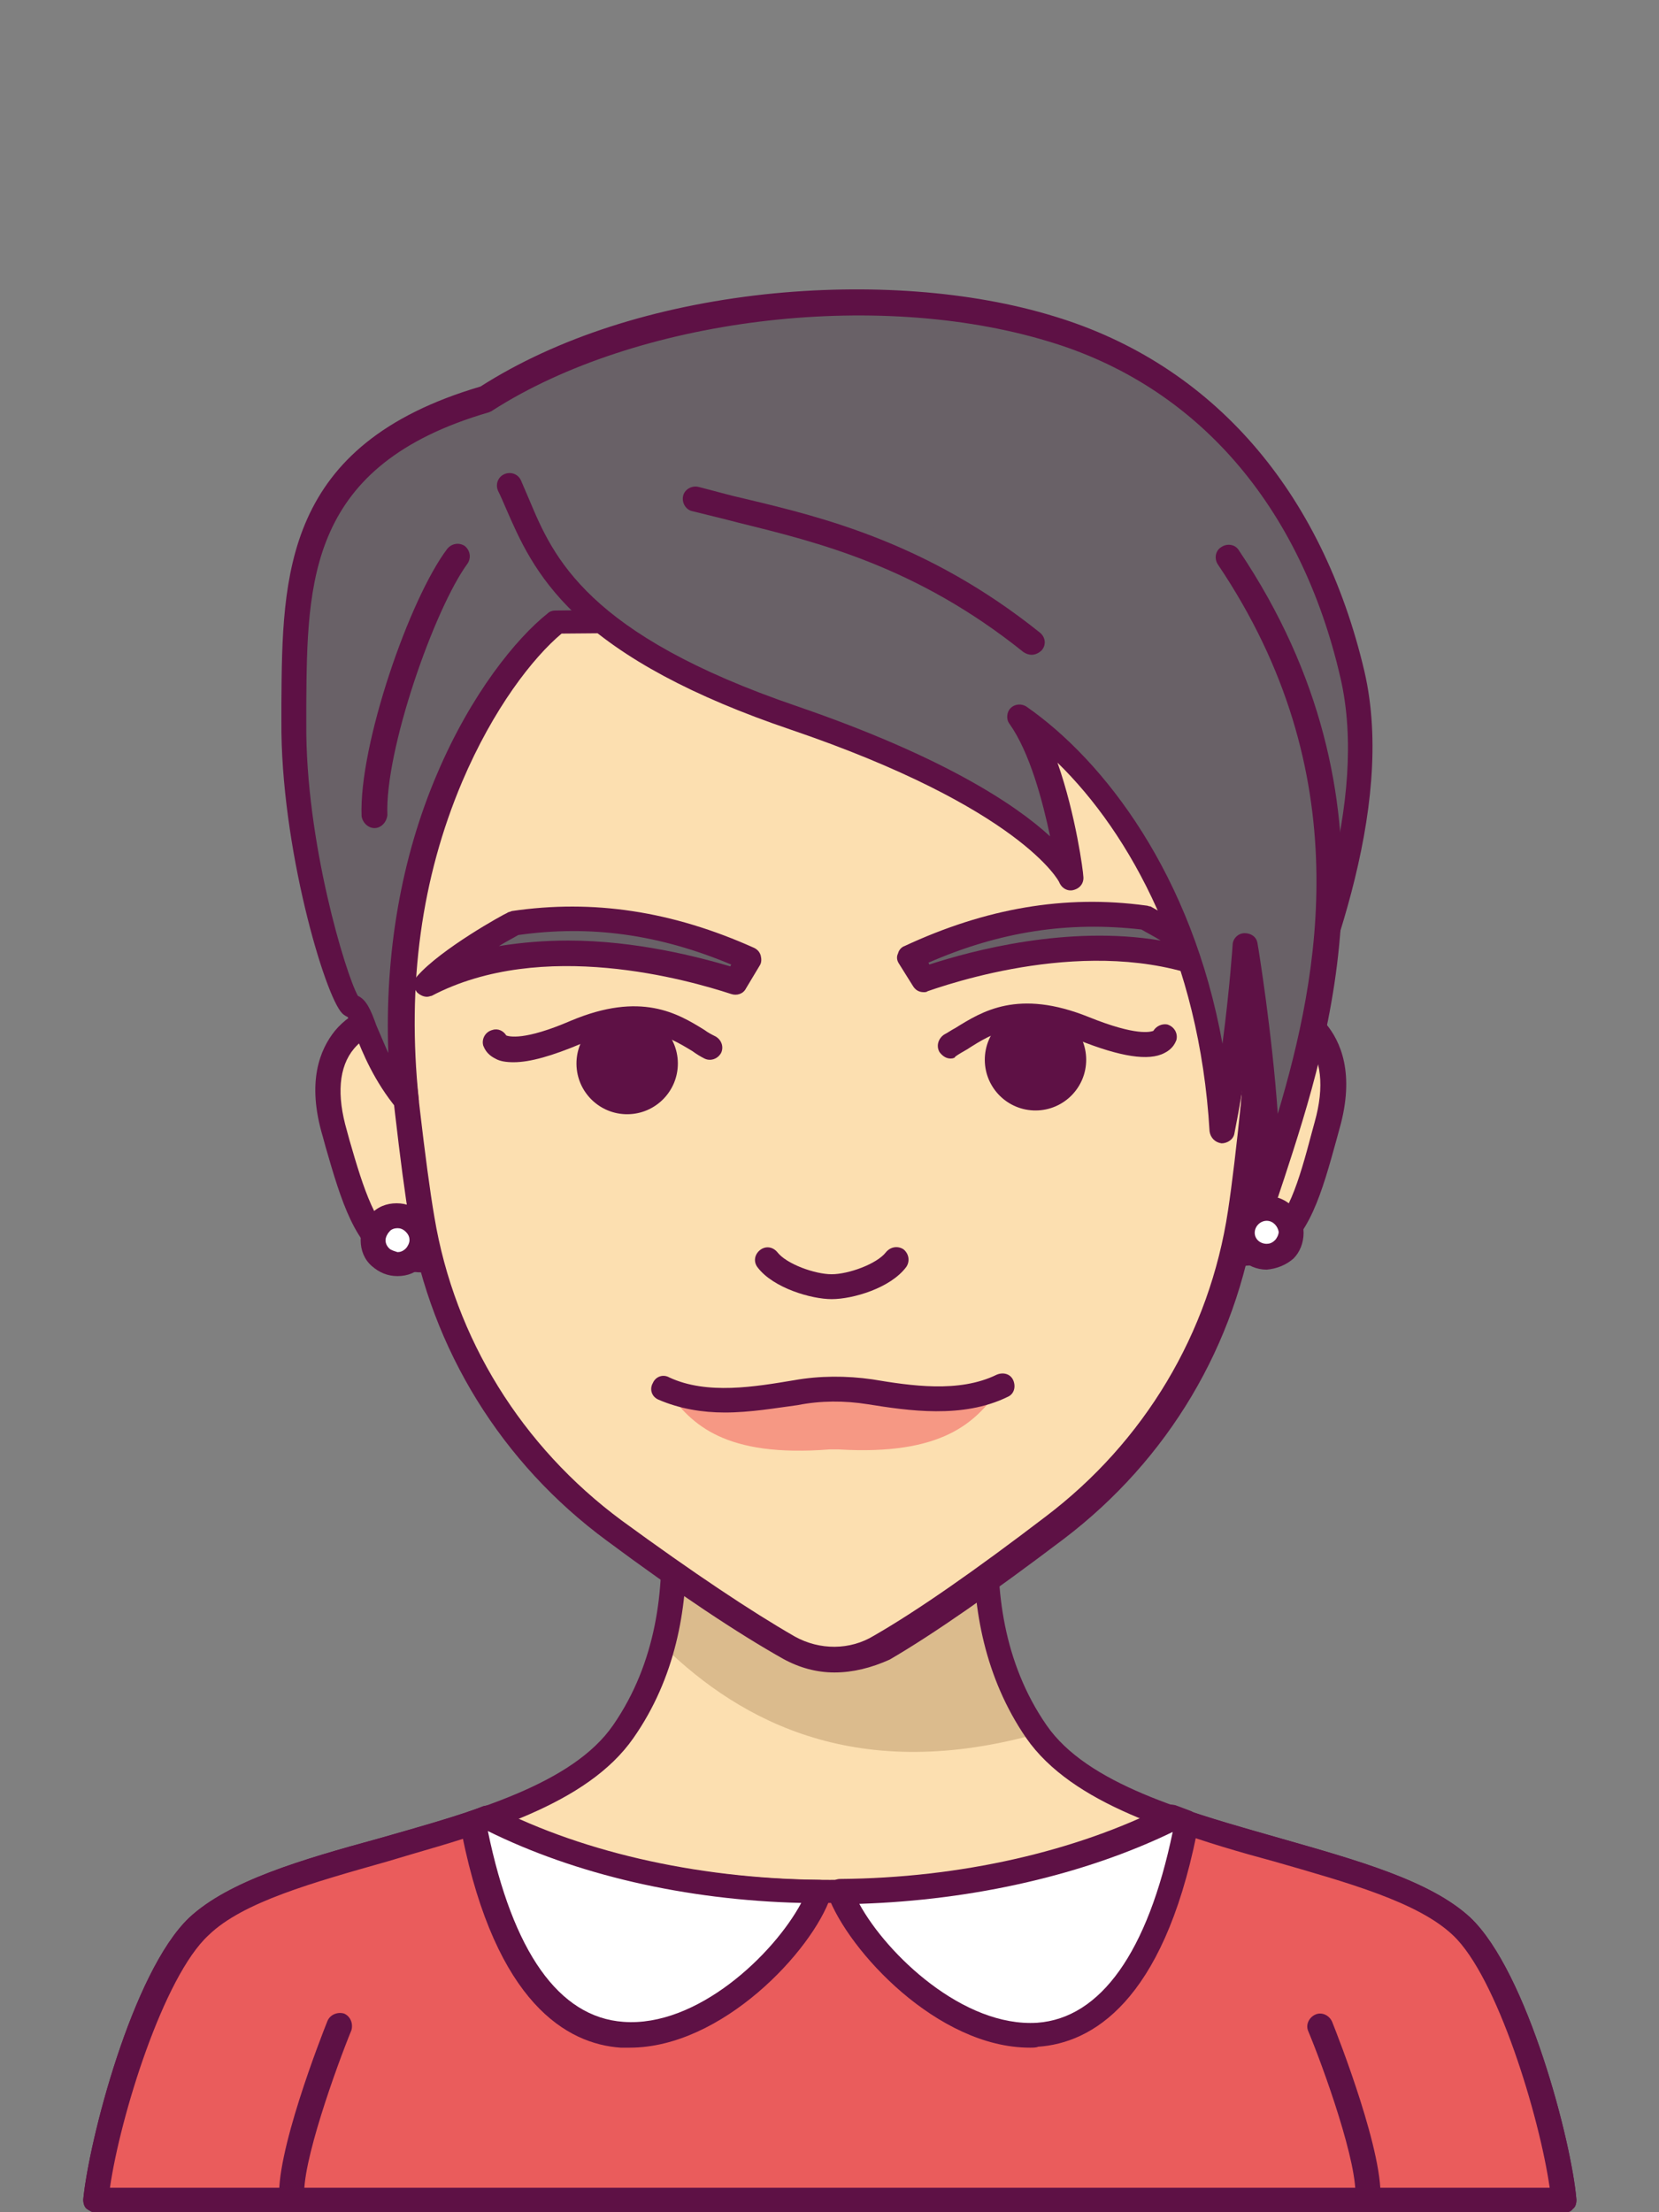 <?xml version="1.0" encoding="UTF-8" standalone="no"?>
<svg
   xmlns:dc="http://purl.org/dc/elements/1.1/"
   xmlns:cc="http://creativecommons.org/ns#"
   xmlns:rdf="http://www.w3.org/1999/02/22-rdf-syntax-ns#"
   xmlns:svg="http://www.w3.org/2000/svg"
   xmlns="http://www.w3.org/2000/svg"
   xmlns:xlink="http://www.w3.org/1999/xlink"
   xmlns:sodipodi="http://sodipodi.sourceforge.net/DTD/sodipodi-0.dtd"
   xmlns:inkscape="http://www.inkscape.org/namespaces/inkscape"
   inkscape:version="1.0beta1 (32d4812, 2019-09-19)"
   id="svg1408"
   version="1.1"
   viewBox="0 0 238.125 317.5"
   height="1200"
   width="900">
  <rect x="0" y="0" width="238.125" height="317.5" fill="#808080" stroke="none"/>
  <defs
     id="defs1402">
    <clipPath
       id="SVGID_2_">
      <use
         xlink:href="#SVGID_1_"
         overflow="visible"
         id="use1978"
         x="0"
         y="0"
         width="100%"
         height="100%" />
    </clipPath>
    <circle
       id="SVGID_1_"
       cx="231.7"
       cy="310.3"
       r="136.5" />
    <clipPath
       id="SVGID_4_">
      <use
         height="100%"
         width="100%"
         y="0"
         x="0"
         id="use2092"
         overflow="visible"
         xlink:href="#SVGID_3_" />
    </clipPath>
    <circle
       r="136.5"
       cy="310.3"
       cx="543.9"
       id="SVGID_3_" />
    <clipPath
       id="SVGID_6_">
      <use
         height="100%"
         width="100%"
         y="0"
         x="0"
         id="use2158"
         overflow="visible"
         xlink:href="#SVGID_5_" />
    </clipPath>
    <circle
       r="136.5"
       cy="310.3"
       cx="856.1"
       id="SVGID_5_" />
    <clipPath
       id="SVGID_8_">
      <use
         height="100%"
         width="100%"
         y="0"
         x="0"
         id="use2256"
         overflow="visible"
         xlink:href="#SVGID_7_" />
    </clipPath>
    <circle
       r="136.5"
       cy="310.3"
       cx="1168.3"
       id="SVGID_7_" />
    <clipPath
       id="SVGID_10_">
      <use
         height="100%"
         width="100%"
         y="0"
         x="0"
         id="use2342"
         overflow="visible"
         xlink:href="#SVGID_9_" />
    </clipPath>
    <circle
       r="136.5"
       cy="669.7"
       cx="231.7"
       id="SVGID_9_" />
    <clipPath
       id="SVGID_12_">
      <use
         height="100%"
         width="100%"
         y="0"
         x="0"
         id="use2418"
         overflow="visible"
         xlink:href="#SVGID_11_" />
    </clipPath>
    <circle
       r="136.5"
       cy="669.7"
       cx="543.9"
       id="SVGID_11_" />
    <clipPath
       id="SVGID_14_">
      <use
         height="100%"
         width="100%"
         y="0"
         x="0"
         id="use2556"
         overflow="visible"
         xlink:href="#SVGID_13_" />
    </clipPath>
    <circle
       r="136.5"
       cy="669.7"
       cx="856.1"
       id="SVGID_13_" />
    <clipPath
       id="SVGID_16_">
      <use
         height="100%"
         width="100%"
         y="0"
         x="0"
         id="use2684"
         overflow="visible"
         xlink:href="#SVGID_15_" />
    </clipPath>
    <circle
       r="136.5"
       cy="669.7"
       cx="1168.3"
       id="SVGID_15_" />
  </defs>
  <sodipodi:namedview
     inkscape:window-maximized="0"
     inkscape:window-y="134"
     inkscape:window-x="20"
     inkscape:window-height="907"
     inkscape:window-width="1600"
     units="px"
     showgrid="false"
     inkscape:document-rotation="0"
     inkscape:current-layer="layer1"
     inkscape:document-units="mm"
     inkscape:cy="560"
     inkscape:cx="400"
     inkscape:zoom="0.35"
     inkscape:pageshadow="2"
     inkscape:pageopacity="0.0"
     borderopacity="1.0"
     bordercolor="#666666"
     pagecolor="#ffffff"
     id="base" />
  <g
     id="layer1"
     inkscape:groupmode="layer"
     inkscape:label="Layer 1">
    <g
       transform="matrix(1.323,0,0,1.323,-606.425,-690.563)"
       style="opacity:1;stop-opacity:1"
       id="g7768">
      <path
         inkscape:connector-curvature="0"
         id="path7664"
         d="m 616.9,730.9 c -9.1,-8.6 -37.7,-9 -46.1,-21.2 -8.4,-12.2 -5.4,-28.4 -2.4,-36.7 h -40 c 3,8.3 6,24.6 -2.4,36.7 -8.4,12.2 -37,12.5 -46.1,21.2 -5.7,5.4 -10.5,23.1 -11.1,29.8 h 159.3 c -0.6,-6.6 -5.4,-24.4 -11.2,-29.8 z"
         fill="#FCDFB0" />
      <path
         inkscape:connector-curvature="0"
         id="path7666"
         d="m 544.2,673 -13.2,9.9 c 0.8,5.4 0.9,11.6 -0.7,17.6 8.6,8.4 21.3,15 40.8,9.5 -0.1,-0.1 -0.2,-0.2 -0.3,-0.3 -8.4,-12.2 -5.4,-28.4 -2.4,-36.7 z"
         fill="#DBBB8D" />
      <path
         inkscape:connector-curvature="0"
         id="path7668"
         d="M 628.1,762 H 468.8 c -0.4,0 -0.7,-0.2 -1,-0.4 -0.3,-0.2 -0.4,-0.7 -0.4,-1 0.6,-6.3 5.3,-24.7 11.5,-30.6 4.3,-4 12.2,-6.3 20.6,-8.6 10.3,-2.9 21,-5.9 25.4,-12.3 9.4,-13.6 3.5,-31.9 2.2,-35.5 -0.2,-0.4 -0.1,-0.9 0.2,-1.2 0.3,-0.4 0.7,-0.6 1.1,-0.6 h 40 c 0.4,0 0.9,0.2 1.1,0.6 0.3,0.4 0.3,0.8 0.2,1.2 -1.3,3.5 -7.2,21.9 2.2,35.5 4.4,6.4 15.1,9.4 25.4,12.3 8.4,2.4 16.3,4.6 20.6,8.6 v 0 c 6.2,5.9 11,24.4 11.5,30.6 0,0.4 -0.1,0.8 -0.4,1 -0.2,0.3 -0.6,0.4 -0.9,0.4 z m -157.8,-2.7 h 156.2 c -1.1,-7.7 -5.7,-22.9 -10.5,-27.4 -3.8,-3.6 -11.4,-5.7 -19.4,-8 -10.8,-3 -21.9,-6.2 -26.9,-13.4 -9,-13.1 -5.1,-29.9 -3.2,-36.1 h -36.2 c 1.9,6.2 5.9,23.1 -3.2,36.1 -5,7.2 -16.1,10.4 -26.9,13.4 -8.1,2.3 -15.7,4.4 -19.4,8 -4.7,4.5 -9.4,19.7 -10.5,27.4 z"
         fill="#5E1145" />
      <g
         id="g7744">
        <g
           id="g7676">
          <g
             id="g7674">
            <path
               inkscape:connector-curvature="0"
               id="path7670"
               d="m 594.1,631.4 -5.3,25.7 c 9.5,3.3 11.1,-3.8 13.6,-13 2.5,-9.2 -2.8,-13.3 -8.3,-12.7 z"
               fill="#FCDFB0" />
            <path
               inkscape:connector-curvature="0"
               id="path7672"
               d="m 502.8,632.1 5.7,25.6 c -9.5,3.5 -11.1,-3.6 -13.8,-12.7 -2.7,-9.2 2.5,-13.4 8.1,-12.9 z"
               fill="#FCDFB0" />
          </g>
        </g>
        <g
           id="g7682">
          <path
             inkscape:connector-curvature="0"
             id="path7678"
             d="m 593,659.3 c -1.4,0 -3,-0.3 -4.7,-0.9 -0.6,-0.2 -1,-0.9 -0.9,-1.6 l 5.3,-25.7 c 0.1,-0.6 0.6,-1 1.2,-1.1 3.3,-0.4 6.3,0.7 8.3,3 1.6,1.9 3.2,5.4 1.5,11.4 l -0.3,1.1 c -1.6,5.8 -3,10.9 -6.8,12.9 -1.1,0.6 -2.3,0.9 -3.6,0.9 z m -2.7,-3.2 c 2.1,0.6 3.8,0.5 5,-0.1 2.7,-1.4 4,-5.9 5.4,-11.2 l 0.3,-1.1 c 1.1,-3.9 0.7,-6.9 -0.9,-8.9 -1.2,-1.4 -2.9,-2.1 -4.9,-2.1 z"
             fill="#5E1145" />
          <path
             inkscape:connector-curvature="0"
             id="path7680"
             d="m 504.2,660 c -1.3,0 -2.4,-0.3 -3.5,-0.8 -3.8,-1.9 -5.3,-6.9 -7,-12.8 l -0.3,-1.1 c -1.8,-6 -0.3,-9.5 1.3,-11.5 1.9,-2.3 4.9,-3.4 8.2,-3.1 0.6,0.1 1.1,0.5 1.2,1.1 l 5.7,25.6 c 0.2,0.7 -0.2,1.3 -0.9,1.6 -1.7,0.6 -3.3,1 -4.7,1 z m -2.5,-26.5 c -2,0 -3.7,0.8 -4.9,2.2 -1.7,2 -1.9,5.1 -0.8,8.9 l 0.3,1.1 c 1.5,5.2 2.9,9.7 5.6,11.1 1.3,0.6 2.9,0.7 5,0.1 z"
             fill="#5E1145" />
        </g>
        <path
           inkscape:connector-curvature="0"
           id="path7684"
           d="m 521.3,584.8 c -13.6,0.1 -24.1,12.1 -22.4,25.6 1.6,12.6 3.6,34.3 5.2,43.8 2.3,13.5 9.8,25.6 20.8,33.8 6.4,4.7 13.4,9.6 19,12.7 3.1,1.7 6.9,1.7 9.9,-0.1 5.5,-3.2 12.5,-8.2 18.8,-13 10.9,-8.3 18.2,-20.5 20.3,-34.1 1.5,-9.6 3.1,-31.3 4.5,-43.9 1.5,-13.6 -9.2,-25.4 -22.8,-25.3 z"
           fill="#FCDFB0" />
        <path
           inkscape:connector-curvature="0"
           id="path7686"
           d="m 548.9,703.4 c -1.9,0 -3.8,-0.5 -5.6,-1.5 -4.8,-2.7 -11.3,-7 -19.1,-12.8 -11.4,-8.4 -19,-20.7 -21.4,-34.6 -1,-5.9 -2.1,-16.4 -3.2,-26.5 -0.7,-6.4 -1.4,-12.5 -2,-17.4 -0.9,-6.8 1.2,-13.7 5.8,-18.9 4.5,-5.2 11.1,-8.2 18,-8.2 v 1.4 -1.4 l 53.5,-0.4 c 0.1,0 0.1,0 0.2,0 6.8,0 13.3,2.9 17.9,8 4.6,5.1 6.8,12 6.1,18.8 -0.5,4.9 -1.1,11 -1.7,17.4 -0.9,10.1 -1.9,20.6 -2.8,26.6 -2.1,14 -9.5,26.4 -20.8,35 -7.8,5.9 -14.1,10.3 -18.9,13.1 -2,0.9 -4,1.4 -6,1.4 z M 575,585.8 c -0.1,0 -0.1,0 -0.2,0 l -53.5,0.4 c -6.1,0 -11.9,2.7 -15.9,7.3 -4,4.6 -5.9,10.7 -5.1,16.8 0.6,4.9 1.3,11 2,17.4 1.1,10.1 2.2,20.5 3.2,26.3 2.2,13.2 9.5,24.9 20.3,32.9 7.8,5.7 14.1,9.9 18.8,12.6 2.7,1.5 6,1.5 8.6,-0.1 4.7,-2.7 11,-7.1 18.6,-12.9 10.7,-8.1 17.8,-19.9 19.8,-33.2 0.9,-5.9 1.9,-16.3 2.8,-26.4 0.6,-6.5 1.2,-12.6 1.7,-17.5 0.7,-6.1 -1.3,-12.2 -5.4,-16.7 -3.9,-4.4 -9.7,-6.9 -15.7,-6.9 z"
           fill="#5E1145" />
        <path
           inkscape:connector-curvature="0"
           id="path7688"
           d="m 530.8,672.9 c 2.6,3.6 6.2,7.2 17.6,6.3 h 0.9 c 11.4,0.7 15,-3 17.5,-6.6 -12.6,1.4 -24.6,1.5 -36,0.3 z"
           fill="#F69884" />
        <g
           id="g7692">
          <path
             inkscape:connector-curvature="0"
             id="path7690"
             d="m 537,675.2 c -2.4,0 -4.9,-0.4 -7.2,-1.4 -0.7,-0.3 -1,-1.1 -0.6,-1.8 0.3,-0.7 1.1,-1 1.8,-0.6 4.1,1.9 9.3,1 13.5,0.3 v 0 c 2.8,-0.5 5.7,-0.5 8.5,-0.1 v 0 c 4.2,0.7 9.4,1.5 13.5,-0.5 0.7,-0.3 1.5,-0.1 1.8,0.6 0.3,0.7 0.1,1.5 -0.6,1.8 -4.9,2.4 -10.8,1.5 -15.2,0.8 v 0 c -2.5,-0.4 -5.1,-0.4 -7.6,0.1 v 0 c -2.3,0.3 -5.1,0.8 -7.9,0.8 z"
             fill="#5E1145" />
        </g>
        <path
           inkscape:connector-curvature="0"
           id="path7694"
           d="m 548.6,662.9 c -2.2,0 -6.3,-1.2 -8,-3.4 -0.5,-0.6 -0.4,-1.4 0.2,-1.9 0.6,-0.5 1.4,-0.4 1.9,0.2 1,1.3 4.1,2.4 5.9,2.4 0,0 0,0 0,0 1.8,0 4.9,-1.1 5.9,-2.4 0.5,-0.6 1.3,-0.7 1.9,-0.3 0.6,0.5 0.7,1.3 0.3,1.9 -1.7,2.3 -5.8,3.5 -8.1,3.5 0.1,0 0.1,0 0,0 z"
           fill="#5E1145" />
        <g
           id="g7700">
          <circle
             r="5.5"
             id="ellipse7696"
             cy="637"
             cx="570.6"
             fill="#5E1145"
             transform="matrix(1,-0.008,0.008,1,-4.982,4.498)" />
          <path
             inkscape:connector-curvature="0"
             id="path7698"
             d="m 561.5,636.8 c -0.5,0 -0.9,-0.3 -1.2,-0.7 -0.4,-0.7 -0.1,-1.5 0.5,-1.9 0.4,-0.2 0.8,-0.5 1.2,-0.7 2.9,-1.8 6.8,-4.3 14.5,-1.2 5.2,2.1 6.7,1.6 7,1.5 0.3,-0.5 0.9,-0.8 1.5,-0.7 0.7,0.2 1.2,0.9 1,1.7 -0.1,0.2 -0.3,0.9 -1.3,1.4 -1.7,0.9 -4.8,0.4 -9.3,-1.4 -6.4,-2.6 -9.3,-0.8 -12.1,1 -0.5,0.3 -0.9,0.5 -1.3,0.8 0,0.1 -0.2,0.2 -0.5,0.2 z m 22,-2.7 c 0,0 0,0 0,0 0,0 0,0 0,0 z m 0,0 z"
             fill="#5E1145" />
        </g>
        <path
           inkscape:connector-curvature="0"
           id="path7702"
           d="m 558.6,628.3 c 8.5,-3 22.7,-5.7 33.5,-0.3 -2.5,-2.8 -9.5,-6.5 -9.5,-6.5 -9.6,-1.3 -17.9,0.7 -25.5,4.3 z"
           fill="#696167" />
        <path
           inkscape:connector-curvature="0"
           id="path7704"
           d="m 538.2,628.4 c -8.5,-2.9 -22.8,-5.4 -33.5,0.3 2.4,-2.8 9.4,-6.6 9.4,-6.6 9.6,-1.4 17.9,0.4 25.5,3.9 z"
           fill="#696167" />
        <path
           inkscape:connector-curvature="0"
           id="path7706"
           d="m 558.6,629.6 c -0.5,0 -0.9,-0.2 -1.2,-0.7 l -1.5,-2.4 c -0.2,-0.3 -0.3,-0.7 -0.1,-1.1 0.1,-0.4 0.4,-0.7 0.7,-0.8 8.8,-4.1 17.4,-5.6 26.2,-4.4 0.2,0 0.3,0.1 0.5,0.1 0.3,0.2 7.3,3.9 9.9,6.8 0.4,0.5 0.5,1.2 0.1,1.7 -0.4,0.5 -1.1,0.7 -1.7,0.4 -12.1,-6.1 -27.9,-1.3 -32.5,0.3 -0.1,0.1 -0.3,0.1 -0.4,0.1 z m 0.5,-3.2 0.1,0.2 c 4.6,-1.5 15,-4.3 25.1,-2.6 -0.8,-0.5 -1.6,-0.9 -2.1,-1.2 -7.9,-0.9 -15.3,0.2 -23.1,3.6 z"
           fill="#5E1145" />
        <g
           id="g7712">
          <circle
             r="5.5"
             id="ellipse7708"
             cy="637.4"
             cx="526.3"
             fill="#5E1145"
             transform="matrix(1,-0.008,0.008,1,-4.986,4.151)" />
          <path
             inkscape:connector-curvature="0"
             id="path7710"
             d="m 514.1,637.2 c -0.8,0 -1.5,-0.1 -2,-0.4 -1,-0.5 -1.2,-1.2 -1.3,-1.4 -0.2,-0.7 0.2,-1.5 1,-1.7 0.6,-0.2 1.2,0.1 1.5,0.6 0.3,0.1 1.9,0.6 7,-1.6 7.6,-3.2 11.6,-0.8 14.5,1 0.4,0.3 0.8,0.5 1.2,0.7 0.7,0.4 0.9,1.2 0.6,1.8 -0.4,0.7 -1.2,0.9 -1.8,0.6 -0.4,-0.2 -0.9,-0.5 -1.3,-0.8 -2.8,-1.7 -5.7,-3.4 -12.1,-0.8 -3.1,1.3 -5.5,2 -7.3,2 z m -0.7,-2.6 c 0,0 0,0 0,0 0,0 0,0 0,0 z m 0,0 c 0,0 0,0 0,0 0,0 0,0 0,0 z"
             fill="#5E1145" />
        </g>
        <path
           inkscape:connector-curvature="0"
           id="path7714"
           d="m 504.7,630.1 c -0.4,0 -0.8,-0.2 -1.1,-0.5 -0.4,-0.5 -0.4,-1.2 0,-1.7 2.6,-3 9.5,-6.8 9.8,-6.9 0.1,-0.1 0.3,-0.1 0.5,-0.2 8.8,-1.3 17.4,0 26.3,4 0.4,0.2 0.6,0.5 0.7,0.8 0.1,0.4 0.1,0.8 -0.1,1.1 l -1.5,2.5 c -0.3,0.6 -1,0.8 -1.6,0.6 -4.6,-1.5 -20.5,-6.1 -32.5,0.2 -0.1,0 -0.3,0.1 -0.5,0.1 z M 520,624 c 7.4,0 14.2,1.8 17.6,2.8 l 0.1,-0.2 c -7.9,-3.3 -15.3,-4.3 -23.1,-3.2 -0.5,0.3 -1.3,0.7 -2.1,1.2 2.5,-0.4 5,-0.6 7.5,-0.6 z"
           fill="#5E1145" />
        <path
           inkscape:connector-curvature="0"
           id="path7716"
           d="m 500.5,626.6 c -0.7,0 -1.4,-0.6 -1.4,-1.4 -0.1,-7.7 0.8,-14.8 2.4,-20.4 2.9,-9.9 8.1,-15.6 15.6,-16.9 0.1,0 0.1,0 0.2,0 l 61.5,-0.5 c 0.1,0 0.1,0 0.2,0 7.5,1.1 12.8,6.7 15.8,16.6 1.7,5.6 2.7,12.7 2.7,20.4 0,0.8 -0.6,1.4 -1.4,1.4 0,0 0,0 0,0 -0.7,0 -1.4,-0.6 -1.4,-1.4 -0.1,-7.5 -1,-14.3 -2.6,-19.6 -2.7,-8.8 -7.2,-13.7 -13.5,-14.7 l -61.3,0.5 c -6.3,1.1 -10.7,6.1 -13.3,14.9 -1.6,5.4 -2.3,12.2 -2.3,19.7 0.2,0.8 -0.4,1.4 -1.2,1.4 0.1,0 0.1,0 0,0 z"
           fill="#5E1145" />
        <path
           inkscape:connector-curvature="0"
           id="path7718"
           d="m 605.2,595 c -4.1,-17.7 -14.8,-32.1 -32.7,-37.5 -17.9,-5.4 -44.3,-3.4 -61.4,7.6 -21.7,6.2 -20.7,20.8 -20.8,35 -0.1,14.2 5.3,30.9 6.3,30.9 1.1,0 1.9,5.5 5.8,10.2 -3,-29.1 10.3,-47.1 16.4,-52 l 60.1,-0.5 c 13.6,7.2 17.1,37.3 15.3,55.8 3,-8.2 15.1,-31.8 11,-49.5 z"
           fill="#696167" />
        <path
           inkscape:connector-curvature="0"
           id="path7720"
           d="m 594.2,646 c -0.1,0 -0.2,0 -0.3,0 -0.7,-0.2 -1.1,-0.8 -1.1,-1.5 1.7,-17.8 -1.6,-47.2 -14.3,-54.3 l -59.2,0.5 c -3.1,2.6 -7.4,8.1 -10.8,16.1 -4.4,10.4 -6,21.9 -4.7,34.4 0.1,0.6 -0.3,1.2 -0.8,1.4 -0.6,0.2 -1.2,0.1 -1.6,-0.4 -2.4,-2.9 -3.7,-6 -4.5,-8.1 -0.3,-0.6 -0.6,-1.4 -0.8,-1.8 -0.2,-0.1 -0.4,-0.2 -0.6,-0.4 -1.9,-1.9 -6.7,-18.2 -6.6,-31.7 0,-0.7 0,-1.3 0,-2 0.1,-13.8 0.2,-28 21.6,-34.3 8.3,-5.3 19,-8.7 30.8,-10 11.2,-1.2 22.4,-0.4 31.5,2.4 17.1,5.2 29,18.9 33.6,38.5 3.5,15.1 -4.3,33.8 -8.9,45 -0.9,2.1 -1.7,4 -2.2,5.4 0,0.4 -0.6,0.8 -1.1,0.8 z m -15.3,-58.5 c 0.2,0 0.4,0.1 0.6,0.2 8.2,4.3 12.2,15.8 14.1,24.6 1.6,7.5 2.4,16.2 2.3,24.4 4.6,-11 11,-27.8 7.9,-41.2 v 0 c -4.3,-18.7 -15.6,-31.7 -31.7,-36.5 -18.8,-5.7 -44.7,-2.5 -60.3,7.5 -0.1,0.1 -0.2,0.1 -0.4,0.2 -19.6,5.7 -19.7,18.3 -19.8,31.7 0,0.7 0,1.4 0,2 -0.1,12.9 4.3,27.3 5.6,29.6 0.9,0.4 1.4,1.5 2,3.2 0.4,0.9 0.8,1.9 1.3,3 -0.4,-10.8 1.4,-21.2 5.3,-30.3 3.7,-8.7 8.6,-14.7 12,-17.4 0.2,-0.2 0.5,-0.3 0.8,-0.3 l 60.3,-0.7 c 0,0 0,0 0,0 z m -82.3,42.2 c 0,0 0,0 0,0 0,0 0,0 0,0 z"
           fill="#5E1145" />
        <path
           inkscape:connector-curvature="0"
           id="path7722"
           d="m 513.6,574.6 c 3,6.3 4.6,16.3 30.8,25.2 26.2,8.9 30,17.4 30,17.4 0,0 -1.5,-11.9 -5.5,-17.5 9.3,6.4 20.5,21.6 21.9,45 2.2,-10.4 2.7,-20.1 2.7,-20.1 0,0 2.8,16.8 2.3,26.6 4.9,-15.1 14.4,-41.1 -4.2,-68.7 z"
           fill="#696167" />
        <path
           inkscape:connector-curvature="0"
           id="path7724"
           d="m 595.9,652.5 c -0.1,0 -0.2,0 -0.2,0 -0.7,-0.1 -1.2,-0.7 -1.1,-1.4 0.2,-4.3 -0.2,-10 -0.8,-15 -0.4,2.7 -0.9,5.8 -1.5,8.8 -0.1,0.7 -0.8,1.1 -1.4,1.1 -0.7,-0.1 -1.2,-0.6 -1.3,-1.3 -1.1,-18.7 -8.6,-32.3 -16.5,-40 2,5.7 2.8,11.9 2.8,12.3 0.1,0.7 -0.3,1.3 -1,1.5 -0.6,0.2 -1.3,-0.1 -1.6,-0.8 0,-0.1 -4.2,-8.1 -29.2,-16.6 -10.6,-3.6 -18.2,-7.7 -23.3,-12.5 -4.4,-4.2 -6.1,-8.2 -7.5,-11.4 -0.3,-0.7 -0.6,-1.4 -0.9,-2 -0.3,-0.7 0,-1.5 0.7,-1.8 0.7,-0.3 1.5,0 1.8,0.7 0.3,0.7 0.6,1.4 0.9,2.1 2.6,6.2 6.2,14.6 29.1,22.4 15.7,5.4 23.6,10.6 27.4,14.1 -0.8,-3.8 -2.2,-9.1 -4.4,-12.2 -0.4,-0.5 -0.3,-1.3 0.1,-1.7 0.5,-0.5 1.2,-0.5 1.7,-0.2 8.5,5.9 18,18.3 21.3,36.6 0.8,-6.1 1.1,-10.7 1.1,-10.7 0,-0.7 0.6,-1.3 1.3,-1.3 0.7,0 1.3,0.4 1.4,1.1 0.1,0.5 1.6,9.8 2.2,18.5 4.5,-15.1 8.8,-36.9 -6.5,-59.6 -0.4,-0.6 -0.3,-1.5 0.4,-1.9 0.6,-0.4 1.5,-0.3 1.9,0.4 18.2,27.1 9.9,52.8 4.9,68.1 -0.2,0.6 -0.4,1.2 -0.6,1.8 -0.1,0.5 -0.6,0.9 -1.2,0.9 z"
           fill="#5E1145" />
        <path
           inkscape:connector-curvature="0"
           id="path7726"
           d="m 499,611.8 c -0.7,0 -1.3,-0.6 -1.4,-1.3 -0.3,-7.7 5.2,-23.6 9.3,-29 0.5,-0.6 1.3,-0.7 1.9,-0.3 0.6,0.5 0.7,1.3 0.3,1.9 -3.6,4.9 -9,20.3 -8.7,27.3 -0.1,0.8 -0.7,1.4 -1.4,1.4 0,0 0,0 0,0 z"
           fill="#5E1145" />
        <path
           inkscape:connector-curvature="0"
           id="path7728"
           d="m 570.3,593 c -0.3,0 -0.6,-0.1 -0.9,-0.3 -11.6,-9.3 -22.3,-11.9 -30.8,-14 -1.9,-0.5 -3.6,-0.9 -5.2,-1.3 -0.7,-0.2 -1.1,-1 -0.9,-1.7 0.2,-0.7 1,-1.1 1.7,-0.9 1.6,0.4 3.3,0.9 5.1,1.3 8.4,2 19.8,4.8 31.9,14.5 0.6,0.5 0.7,1.3 0.2,1.9 -0.3,0.3 -0.7,0.5 -1.1,0.5 z"
           fill="#5E1145" />
        <g
           id="g7742">
          <g
             id="g7734">
            <circle
               r="2.6"
               id="ellipse7730"
               cy="656.4"
               cx="501.5"
               fill="#FFFFFF"
               transform="matrix(1,-0.008,0.008,1,-5.136,3.956)" />
            <path
               inkscape:connector-curvature="0"
               id="path7732"
               d="m 501.5,660.4 c -1.1,0 -2,-0.4 -2.8,-1.1 -0.8,-0.7 -1.2,-1.7 -1.2,-2.8 0,-1.1 0.4,-2.1 1.1,-2.8 0.7,-0.8 1.7,-1.2 2.8,-1.2 0,0 0,0 0,0 1.1,0 2,0.4 2.8,1.1 0.8,0.7 1.2,1.7 1.2,2.8 0,1.1 -0.4,2.1 -1.1,2.8 -0.7,0.8 -1.7,1.2 -2.8,1.2 0,0 0,0 0,0 z m 0,-5.2 c 0,0 0,0 0,0 -0.3,0 -0.7,0.1 -0.9,0.4 -0.2,0.2 -0.4,0.6 -0.4,0.9 0,0.3 0.1,0.6 0.4,0.9 0.2,0.2 0.6,0.3 0.9,0.4 0.3,0 0.6,-0.1 0.9,-0.4 0.2,-0.2 0.4,-0.6 0.4,-0.9 0,-0.3 -0.1,-0.6 -0.4,-0.9 -0.3,-0.3 -0.6,-0.4 -0.9,-0.4 z"
               fill="#5E1145" />
          </g>
          <g
             id="g7740">
            <circle
               r="2.6"
               id="ellipse7736"
               cy="655.7"
               cx="595.8"
               fill="#FFFFFF"
               transform="matrix(1,-0.008,0.008,1,-5.128,4.696)" />
            <path
               inkscape:connector-curvature="0"
               id="path7738"
               d="m 595.8,659.7 c -2.2,0 -4,-1.8 -4,-4 0,-2.2 1.8,-4 4,-4 2.2,0 4,1.8 4,4 0,1.1 -0.4,2.1 -1.1,2.8 -0.8,0.7 -1.8,1.1 -2.9,1.2 0,0 0,0 0,0 z m 0,-5.3 c 0,0 0,0 0,0 -0.7,0 -1.3,0.6 -1.3,1.3 0,0.7 0.6,1.2 1.3,1.2 0,0 0,0 0,0 0.3,0 0.6,-0.1 0.9,-0.4 0.2,-0.2 0.4,-0.6 0.4,-0.9 -0.1,-0.6 -0.6,-1.2 -1.3,-1.2 z"
               fill="#5E1145" />
          </g>
        </g>
      </g>
      <path
         inkscape:connector-curvature="0"
         id="path7746"
         d="m 616.9,730.9 c -5.9,-5.6 -20,-7.7 -31.5,-11.8 -9.8,5 -22.8,8.1 -37,8.1 -14.2,0 -27.2,-3.1 -37,-8.1 -11.5,4.1 -25.6,6.3 -31.5,11.8 -5.7,5.4 -10.5,23.1 -11.1,29.8 h 159.3 c -0.6,-6.6 -5.4,-24.4 -11.2,-29.8 z"
         fill="#EA5C5C" />
      <path
         inkscape:connector-curvature="0"
         id="path7748"
         d="M 628.1,762 H 468.8 c -0.4,0 -0.7,-0.2 -1,-0.4 -0.3,-0.2 -0.4,-0.7 -0.4,-1 0.6,-6.3 5.3,-24.7 11.5,-30.6 4.3,-4 12.2,-6.3 20.6,-8.6 3.8,-1.1 7.8,-2.2 11.4,-3.5 0.4,-0.1 0.7,-0.1 1.1,0.1 10,5.1 22.9,7.9 36.4,7.9 13.5,0 26.4,-2.8 36.4,-7.9 0.3,-0.2 0.7,-0.2 1.1,-0.1 3.6,1.3 7.6,2.4 11.4,3.5 8.4,2.4 16.3,4.6 20.6,8.6 6.2,5.9 11,24.4 11.5,30.6 0,0.4 -0.1,0.8 -0.4,1 -0.2,0.3 -0.6,0.4 -0.9,0.4 z m -157.8,-2.7 h 156.2 c -1.1,-7.7 -5.7,-22.9 -10.5,-27.4 -3.8,-3.6 -11.4,-5.7 -19.4,-8 -3.7,-1 -7.5,-2.1 -11,-3.4 -10.3,5.1 -23.4,7.9 -37.1,7.9 -13.7,0 -26.8,-2.8 -37.1,-7.9 -3.6,1.3 -7.4,2.3 -11,3.4 -8.1,2.3 -15.7,4.4 -19.4,8 -4.9,4.5 -9.6,19.7 -10.7,27.4 z"
         fill="#5E1145" />
      <g
         id="g7754">
        <path
           inkscape:connector-curvature="0"
           id="path7750"
           d="m 586.9,720.7 c 0.1,-0.3 0.1,-0.7 0.2,-1 -0.6,-0.2 -1.1,-0.4 -1.7,-0.6 -9.5,4.9 -22.1,7.9 -35.9,8.1 3.7,10.2 29.6,32.2 37.4,-6.5 z"
           fill="#FFFFFF" />
        <path
           inkscape:connector-curvature="0"
           id="path7752"
           d="m 509.9,720.7 c 7.8,38.7 33.8,16.7 37.4,6.4 -13.8,-0.2 -26.4,-3.2 -35.9,-8.1 -0.6,0.2 -1.1,0.4 -1.7,0.6 0.1,0.4 0.1,0.7 0.2,1.1 z"
           fill="#FFFFFF" />
      </g>
      <g
         id="g7760">
        <path
           inkscape:connector-curvature="0"
           id="path7756"
           d="m 570.1,744.1 c -10,0 -19.7,-10.5 -21.9,-16.5 -0.1,-0.4 -0.1,-0.9 0.2,-1.2 0.3,-0.4 0.7,-0.6 1.1,-0.6 13.1,-0.1 25.6,-3 35.3,-7.9 0.3,-0.2 0.7,-0.2 1.1,-0.1 0.5,0.2 1.1,0.4 1.6,0.6 0.6,0.2 1,0.9 0.9,1.5 -0.1,0.3 -0.1,0.7 -0.2,1 0,0 0,0 0,0 -3.7,18.3 -11.4,22.7 -17.2,23.1 -0.2,0.1 -0.6,0.1 -0.9,0.1 z m -18.5,-15.6 c 3,5.5 11.3,13.4 19.3,12.9 6.9,-0.5 12,-7.7 14.7,-20.7 0,0 0,0 0,0 -9.5,4.6 -21.5,7.4 -34,7.8 z m 35.3,-7.8 z"
           fill="#5E1145" />
        <path
           inkscape:connector-curvature="0"
           id="path7758"
           d="m 526.7,744.1 c -0.3,0 -0.7,0 -1,0 -5.8,-0.4 -13.5,-4.8 -17.2,-23.1 0,0 0,0 0,0 -0.1,-0.3 -0.1,-0.7 -0.2,-1 -0.1,-0.7 0.3,-1.3 0.9,-1.5 0.6,-0.2 1.1,-0.4 1.6,-0.6 0.4,-0.1 0.7,-0.1 1.1,0.1 9.7,5 22.2,7.8 35.3,7.9 0.4,0 0.9,0.2 1.1,0.6 0.3,0.4 0.3,0.8 0.2,1.2 -2,5.9 -11.8,16.4 -21.8,16.4 z m -15.4,-23.5 c 2.7,13.1 7.7,20.2 14.7,20.7 8,0.6 16.3,-7.3 19.3,-12.9 -12.6,-0.3 -24.5,-3.1 -34,-7.8 0,0 0,0 0,0 z"
           fill="#5E1145" />
      </g>
      <g
         id="g7766">
        <path
           inkscape:connector-curvature="0"
           id="path7762"
           d="m 606.8,762 c -0.1,0 -0.1,0 -0.2,0 -0.7,-0.1 -1.3,-0.8 -1.2,-1.5 0.4,-3.6 -3.5,-14.4 -5.1,-18.2 -0.3,-0.7 0.1,-1.5 0.8,-1.8 0.7,-0.3 1.5,0.1 1.8,0.8 0.6,1.5 5.8,14.7 5.2,19.6 -0.1,0.6 -0.7,1.1 -1.3,1.1 z"
           fill="#5E1145" />
        <path
           inkscape:connector-curvature="0"
           id="path7764"
           d="m 490.1,762 c -0.7,0 -1.3,-0.5 -1.4,-1.2 -0.6,-4.9 4.6,-18.1 5.2,-19.6 0.3,-0.7 1.1,-1 1.8,-0.8 0.7,0.3 1,1.1 0.8,1.8 -1.6,3.9 -5.5,14.7 -5.1,18.2 0.1,0.7 -0.4,1.4 -1.2,1.5 0,0.1 -0.1,0.1 -0.1,0.1 z"
           fill="#5E1145" />
      </g>
    </g>
  </g>
</svg>
